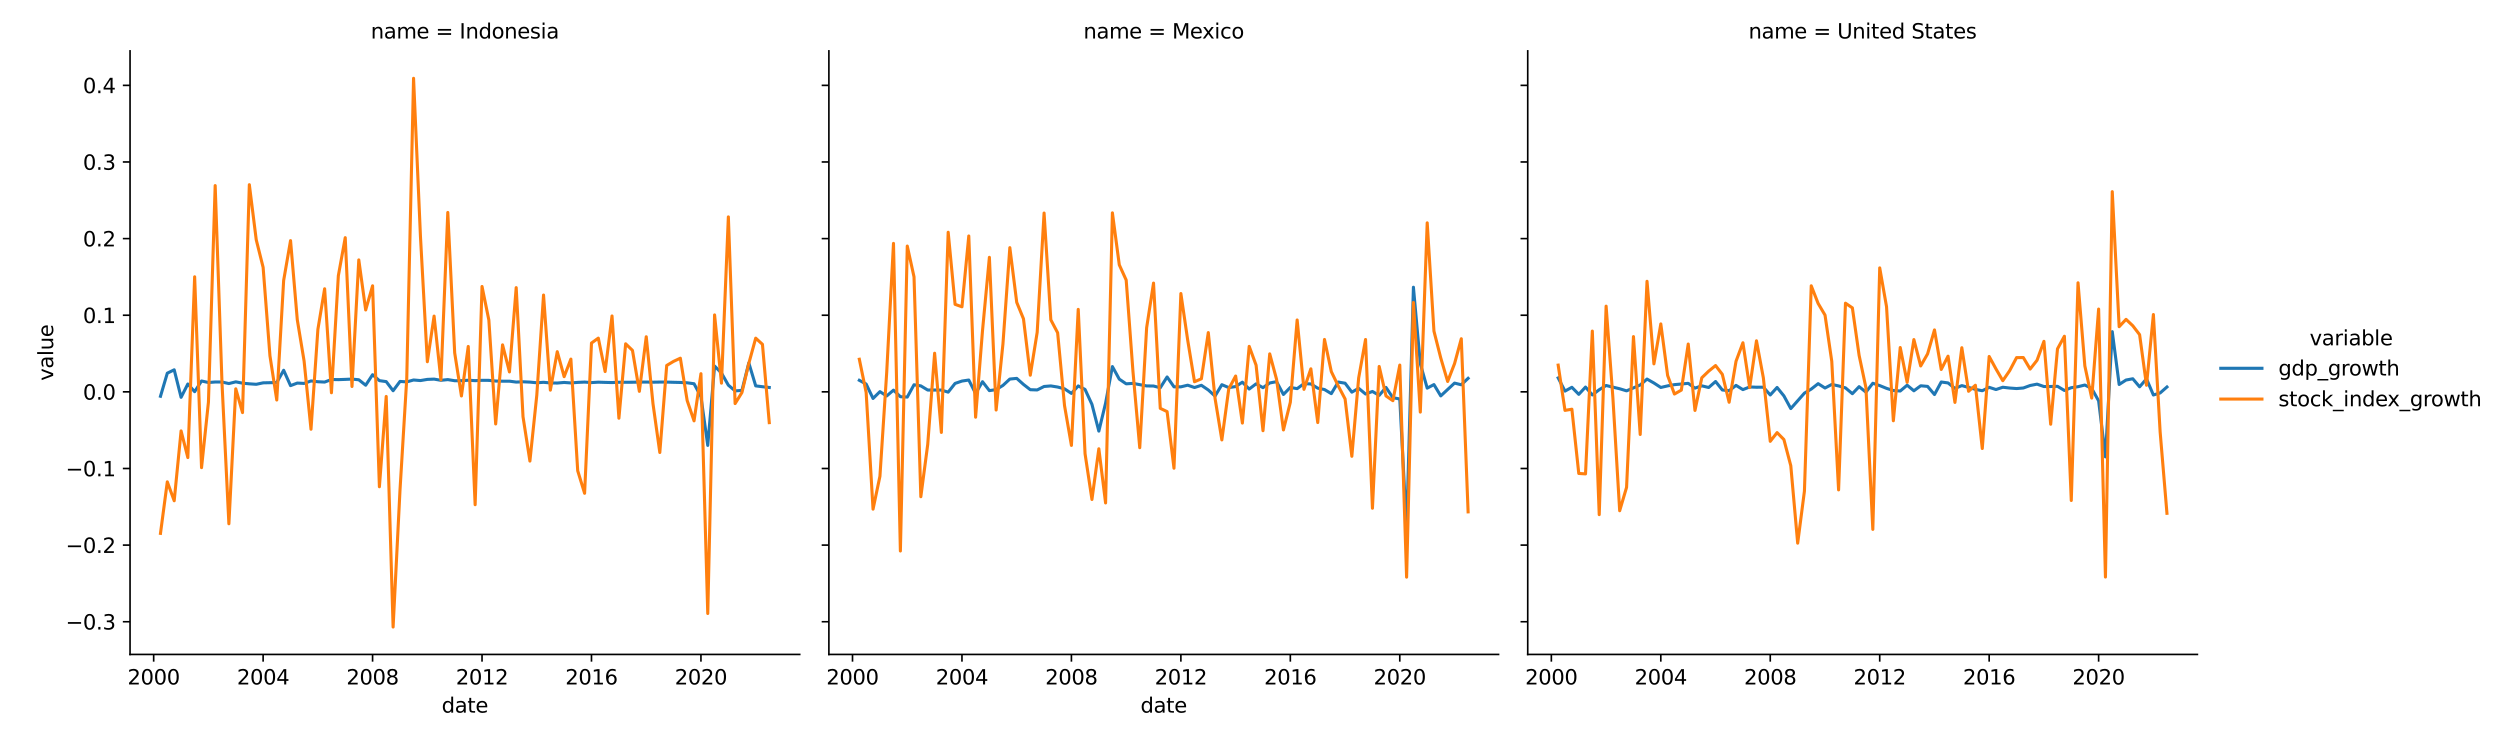 <?xml version="1.0" encoding="utf-8" standalone="no"?>
<!DOCTYPE svg PUBLIC "-//W3C//DTD SVG 1.1//EN"
  "http://www.w3.org/Graphics/SVG/1.1/DTD/svg11.dtd">
<svg xmlns:xlink="http://www.w3.org/1999/xlink" width="1214.91pt" height="360pt" viewBox="0 0 1214.91 360" xmlns="http://www.w3.org/2000/svg" version="1.1">
 <defs>
  <style type="text/css">*{stroke-linejoin: round; stroke-linecap: butt}</style>
 </defs>
 <g id="figure_1">
  <g id="patch_1">
   <path d="M 0 360 
L 1214.91 360 
L 1214.91 0 
L 0 0 
z
" style="fill: #ffffff"/>
  </g>
  <g id="axes_1">
   <g id="patch_2">
    <path d="M 63.198 318.04 
L 388.628 318.04 
L 388.628 24.72 
L 63.198 24.72 
z
" style="fill: #ffffff"/>
   </g>
   <g id="PolyCollection_1"/>
   <g id="PolyCollection_2"/>
   <g id="matplotlib.axis_1">
    <g id="xtick_1">
     <g id="line2d_1">
      <defs>
       <path id="m167b72f539" d="M 0 0 
L 0 3.5 
" style="stroke: #000000; stroke-width: 0.8"/>
      </defs>
      <g>
       <use xlink:href="#m167b72f539" x="74.677" y="318.04" style="stroke: #000000; stroke-width: 0.8"/>
      </g>
     </g>
     <g id="text_1">
      <!-- 2000 -->
      <g transform="translate(61.952 332.638) scale(0.1 -0.1)">
       <defs>
        <path id="DejaVuSans-32" d="M 1228 531 
L 3431 531 
L 3431 0 
L 469 0 
L 469 531 
Q 828 903 1448 1529 
Q 2069 2156 2228 2338 
Q 2531 2678 2651 2914 
Q 2772 3150 2772 3378 
Q 2772 3750 2511 3984 
Q 2250 4219 1831 4219 
Q 1534 4219 1204 4116 
Q 875 4013 500 3803 
L 500 4441 
Q 881 4594 1212 4672 
Q 1544 4750 1819 4750 
Q 2544 4750 2975 4387 
Q 3406 4025 3406 3419 
Q 3406 3131 3298 2873 
Q 3191 2616 2906 2266 
Q 2828 2175 2409 1742 
Q 1991 1309 1228 531 
z
" transform="scale(0.016)"/>
        <path id="DejaVuSans-30" d="M 2034 4250 
Q 1547 4250 1301 3770 
Q 1056 3291 1056 2328 
Q 1056 1369 1301 889 
Q 1547 409 2034 409 
Q 2525 409 2770 889 
Q 3016 1369 3016 2328 
Q 3016 3291 2770 3770 
Q 2525 4250 2034 4250 
z
M 2034 4750 
Q 2819 4750 3233 4129 
Q 3647 3509 3647 2328 
Q 3647 1150 3233 529 
Q 2819 -91 2034 -91 
Q 1250 -91 836 529 
Q 422 1150 422 2328 
Q 422 3509 836 4129 
Q 1250 4750 2034 4750 
z
" transform="scale(0.016)"/>
       </defs>
       <use xlink:href="#DejaVuSans-32"/>
       <use xlink:href="#DejaVuSans-30" x="63.623"/>
       <use xlink:href="#DejaVuSans-30" x="127.246"/>
       <use xlink:href="#DejaVuSans-30" x="190.869"/>
      </g>
     </g>
    </g>
    <g id="xtick_2">
     <g id="line2d_2">
      <g>
       <use xlink:href="#m167b72f539" x="127.868" y="318.04" style="stroke: #000000; stroke-width: 0.8"/>
      </g>
     </g>
     <g id="text_2">
      <!-- 2004 -->
      <g transform="translate(115.143 332.638) scale(0.1 -0.1)">
       <defs>
        <path id="DejaVuSans-34" d="M 2419 4116 
L 825 1625 
L 2419 1625 
L 2419 4116 
z
M 2253 4666 
L 3047 4666 
L 3047 1625 
L 3713 1625 
L 3713 1100 
L 3047 1100 
L 3047 0 
L 2419 0 
L 2419 1100 
L 313 1100 
L 313 1709 
L 2253 4666 
z
" transform="scale(0.016)"/>
       </defs>
       <use xlink:href="#DejaVuSans-32"/>
       <use xlink:href="#DejaVuSans-30" x="63.623"/>
       <use xlink:href="#DejaVuSans-30" x="127.246"/>
       <use xlink:href="#DejaVuSans-34" x="190.869"/>
      </g>
     </g>
    </g>
    <g id="xtick_3">
     <g id="line2d_3">
      <g>
       <use xlink:href="#m167b72f539" x="181.059" y="318.04" style="stroke: #000000; stroke-width: 0.8"/>
      </g>
     </g>
     <g id="text_3">
      <!-- 2008 -->
      <g transform="translate(168.334 332.638) scale(0.1 -0.1)">
       <defs>
        <path id="DejaVuSans-38" d="M 2034 2216 
Q 1584 2216 1326 1975 
Q 1069 1734 1069 1313 
Q 1069 891 1326 650 
Q 1584 409 2034 409 
Q 2484 409 2743 651 
Q 3003 894 3003 1313 
Q 3003 1734 2745 1975 
Q 2488 2216 2034 2216 
z
M 1403 2484 
Q 997 2584 770 2862 
Q 544 3141 544 3541 
Q 544 4100 942 4425 
Q 1341 4750 2034 4750 
Q 2731 4750 3128 4425 
Q 3525 4100 3525 3541 
Q 3525 3141 3298 2862 
Q 3072 2584 2669 2484 
Q 3125 2378 3379 2068 
Q 3634 1759 3634 1313 
Q 3634 634 3220 271 
Q 2806 -91 2034 -91 
Q 1263 -91 848 271 
Q 434 634 434 1313 
Q 434 1759 690 2068 
Q 947 2378 1403 2484 
z
M 1172 3481 
Q 1172 3119 1398 2916 
Q 1625 2713 2034 2713 
Q 2441 2713 2670 2916 
Q 2900 3119 2900 3481 
Q 2900 3844 2670 4047 
Q 2441 4250 2034 4250 
Q 1625 4250 1398 4047 
Q 1172 3844 1172 3481 
z
" transform="scale(0.016)"/>
       </defs>
       <use xlink:href="#DejaVuSans-32"/>
       <use xlink:href="#DejaVuSans-30" x="63.623"/>
       <use xlink:href="#DejaVuSans-30" x="127.246"/>
       <use xlink:href="#DejaVuSans-38" x="190.869"/>
      </g>
     </g>
    </g>
    <g id="xtick_4">
     <g id="line2d_4">
      <g>
       <use xlink:href="#m167b72f539" x="234.25" y="318.04" style="stroke: #000000; stroke-width: 0.8"/>
      </g>
     </g>
     <g id="text_4">
      <!-- 2012 -->
      <g transform="translate(221.525 332.638) scale(0.1 -0.1)">
       <defs>
        <path id="DejaVuSans-31" d="M 794 531 
L 1825 531 
L 1825 4091 
L 703 3866 
L 703 4441 
L 1819 4666 
L 2450 4666 
L 2450 531 
L 3481 531 
L 3481 0 
L 794 0 
L 794 531 
z
" transform="scale(0.016)"/>
       </defs>
       <use xlink:href="#DejaVuSans-32"/>
       <use xlink:href="#DejaVuSans-30" x="63.623"/>
       <use xlink:href="#DejaVuSans-31" x="127.246"/>
       <use xlink:href="#DejaVuSans-32" x="190.869"/>
      </g>
     </g>
    </g>
    <g id="xtick_5">
     <g id="line2d_5">
      <g>
       <use xlink:href="#m167b72f539" x="287.441" y="318.04" style="stroke: #000000; stroke-width: 0.8"/>
      </g>
     </g>
     <g id="text_5">
      <!-- 2016 -->
      <g transform="translate(274.716 332.638) scale(0.1 -0.1)">
       <defs>
        <path id="DejaVuSans-36" d="M 2113 2584 
Q 1688 2584 1439 2293 
Q 1191 2003 1191 1497 
Q 1191 994 1439 701 
Q 1688 409 2113 409 
Q 2538 409 2786 701 
Q 3034 994 3034 1497 
Q 3034 2003 2786 2293 
Q 2538 2584 2113 2584 
z
M 3366 4563 
L 3366 3988 
Q 3128 4100 2886 4159 
Q 2644 4219 2406 4219 
Q 1781 4219 1451 3797 
Q 1122 3375 1075 2522 
Q 1259 2794 1537 2939 
Q 1816 3084 2150 3084 
Q 2853 3084 3261 2657 
Q 3669 2231 3669 1497 
Q 3669 778 3244 343 
Q 2819 -91 2113 -91 
Q 1303 -91 875 529 
Q 447 1150 447 2328 
Q 447 3434 972 4092 
Q 1497 4750 2381 4750 
Q 2619 4750 2861 4703 
Q 3103 4656 3366 4563 
z
" transform="scale(0.016)"/>
       </defs>
       <use xlink:href="#DejaVuSans-32"/>
       <use xlink:href="#DejaVuSans-30" x="63.623"/>
       <use xlink:href="#DejaVuSans-31" x="127.246"/>
       <use xlink:href="#DejaVuSans-36" x="190.869"/>
      </g>
     </g>
    </g>
    <g id="xtick_6">
     <g id="line2d_6">
      <g>
       <use xlink:href="#m167b72f539" x="340.632" y="318.04" style="stroke: #000000; stroke-width: 0.8"/>
      </g>
     </g>
     <g id="text_6">
      <!-- 2020 -->
      <g transform="translate(327.907 332.638) scale(0.1 -0.1)">
       <use xlink:href="#DejaVuSans-32"/>
       <use xlink:href="#DejaVuSans-30" x="63.623"/>
       <use xlink:href="#DejaVuSans-32" x="127.246"/>
       <use xlink:href="#DejaVuSans-30" x="190.869"/>
      </g>
     </g>
    </g>
    <g id="text_7">
     <!-- date -->
     <g transform="translate(214.638 346.317) scale(0.1 -0.1)">
      <defs>
       <path id="DejaVuSans-64" d="M 2906 2969 
L 2906 4863 
L 3481 4863 
L 3481 0 
L 2906 0 
L 2906 525 
Q 2725 213 2448 61 
Q 2172 -91 1784 -91 
Q 1150 -91 751 415 
Q 353 922 353 1747 
Q 353 2572 751 3078 
Q 1150 3584 1784 3584 
Q 2172 3584 2448 3432 
Q 2725 3281 2906 2969 
z
M 947 1747 
Q 947 1113 1208 752 
Q 1469 391 1925 391 
Q 2381 391 2643 752 
Q 2906 1113 2906 1747 
Q 2906 2381 2643 2742 
Q 2381 3103 1925 3103 
Q 1469 3103 1208 2742 
Q 947 2381 947 1747 
z
" transform="scale(0.016)"/>
       <path id="DejaVuSans-61" d="M 2194 1759 
Q 1497 1759 1228 1600 
Q 959 1441 959 1056 
Q 959 750 1161 570 
Q 1363 391 1709 391 
Q 2188 391 2477 730 
Q 2766 1069 2766 1631 
L 2766 1759 
L 2194 1759 
z
M 3341 1997 
L 3341 0 
L 2766 0 
L 2766 531 
Q 2569 213 2275 61 
Q 1981 -91 1556 -91 
Q 1019 -91 701 211 
Q 384 513 384 1019 
Q 384 1609 779 1909 
Q 1175 2209 1959 2209 
L 2766 2209 
L 2766 2266 
Q 2766 2663 2505 2880 
Q 2244 3097 1772 3097 
Q 1472 3097 1187 3025 
Q 903 2953 641 2809 
L 641 3341 
Q 956 3463 1253 3523 
Q 1550 3584 1831 3584 
Q 2591 3584 2966 3190 
Q 3341 2797 3341 1997 
z
" transform="scale(0.016)"/>
       <path id="DejaVuSans-74" d="M 1172 4494 
L 1172 3500 
L 2356 3500 
L 2356 3053 
L 1172 3053 
L 1172 1153 
Q 1172 725 1289 603 
Q 1406 481 1766 481 
L 2356 481 
L 2356 0 
L 1766 0 
Q 1100 0 847 248 
Q 594 497 594 1153 
L 594 3053 
L 172 3053 
L 172 3500 
L 594 3500 
L 594 4494 
L 1172 4494 
z
" transform="scale(0.016)"/>
       <path id="DejaVuSans-65" d="M 3597 1894 
L 3597 1613 
L 953 1613 
Q 991 1019 1311 708 
Q 1631 397 2203 397 
Q 2534 397 2845 478 
Q 3156 559 3463 722 
L 3463 178 
Q 3153 47 2828 -22 
Q 2503 -91 2169 -91 
Q 1331 -91 842 396 
Q 353 884 353 1716 
Q 353 2575 817 3079 
Q 1281 3584 2069 3584 
Q 2775 3584 3186 3129 
Q 3597 2675 3597 1894 
z
M 3022 2063 
Q 3016 2534 2758 2815 
Q 2500 3097 2075 3097 
Q 1594 3097 1305 2825 
Q 1016 2553 972 2059 
L 3022 2063 
z
" transform="scale(0.016)"/>
      </defs>
      <use xlink:href="#DejaVuSans-64"/>
      <use xlink:href="#DejaVuSans-61" x="63.477"/>
      <use xlink:href="#DejaVuSans-74" x="124.756"/>
      <use xlink:href="#DejaVuSans-65" x="163.965"/>
     </g>
    </g>
   </g>
   <g id="matplotlib.axis_2">
    <g id="ytick_1">
     <g id="line2d_7">
      <defs>
       <path id="m31167704b9" d="M 0 0 
L -3.5 0 
" style="stroke: #000000; stroke-width: 0.8"/>
      </defs>
      <g>
       <use xlink:href="#m31167704b9" x="63.198" y="302.136" style="stroke: #000000; stroke-width: 0.8"/>
      </g>
     </g>
     <g id="text_8">
      <!-- −0.3 -->
      <g transform="translate(31.915 305.935) scale(0.1 -0.1)">
       <defs>
        <path id="DejaVuSans-2212" d="M 678 2272 
L 4684 2272 
L 4684 1741 
L 678 1741 
L 678 2272 
z
" transform="scale(0.016)"/>
        <path id="DejaVuSans-2e" d="M 684 794 
L 1344 794 
L 1344 0 
L 684 0 
L 684 794 
z
" transform="scale(0.016)"/>
        <path id="DejaVuSans-33" d="M 2597 2516 
Q 3050 2419 3304 2112 
Q 3559 1806 3559 1356 
Q 3559 666 3084 287 
Q 2609 -91 1734 -91 
Q 1441 -91 1130 -33 
Q 819 25 488 141 
L 488 750 
Q 750 597 1062 519 
Q 1375 441 1716 441 
Q 2309 441 2620 675 
Q 2931 909 2931 1356 
Q 2931 1769 2642 2001 
Q 2353 2234 1838 2234 
L 1294 2234 
L 1294 2753 
L 1863 2753 
Q 2328 2753 2575 2939 
Q 2822 3125 2822 3475 
Q 2822 3834 2567 4026 
Q 2313 4219 1838 4219 
Q 1578 4219 1281 4162 
Q 984 4106 628 3988 
L 628 4550 
Q 988 4650 1302 4700 
Q 1616 4750 1894 4750 
Q 2613 4750 3031 4423 
Q 3450 4097 3450 3541 
Q 3450 3153 3228 2886 
Q 3006 2619 2597 2516 
z
" transform="scale(0.016)"/>
       </defs>
       <use xlink:href="#DejaVuSans-2212"/>
       <use xlink:href="#DejaVuSans-30" x="83.789"/>
       <use xlink:href="#DejaVuSans-2e" x="147.412"/>
       <use xlink:href="#DejaVuSans-33" x="179.199"/>
      </g>
     </g>
    </g>
    <g id="ytick_2">
     <g id="line2d_8">
      <g>
       <use xlink:href="#m31167704b9" x="63.198" y="264.899" style="stroke: #000000; stroke-width: 0.8"/>
      </g>
     </g>
     <g id="text_9">
      <!-- −0.2 -->
      <g transform="translate(31.915 268.698) scale(0.1 -0.1)">
       <use xlink:href="#DejaVuSans-2212"/>
       <use xlink:href="#DejaVuSans-30" x="83.789"/>
       <use xlink:href="#DejaVuSans-2e" x="147.412"/>
       <use xlink:href="#DejaVuSans-32" x="179.199"/>
      </g>
     </g>
    </g>
    <g id="ytick_3">
     <g id="line2d_9">
      <g>
       <use xlink:href="#m31167704b9" x="63.198" y="227.662" style="stroke: #000000; stroke-width: 0.8"/>
      </g>
     </g>
     <g id="text_10">
      <!-- −0.1 -->
      <g transform="translate(31.915 231.461) scale(0.1 -0.1)">
       <use xlink:href="#DejaVuSans-2212"/>
       <use xlink:href="#DejaVuSans-30" x="83.789"/>
       <use xlink:href="#DejaVuSans-2e" x="147.412"/>
       <use xlink:href="#DejaVuSans-31" x="179.199"/>
      </g>
     </g>
    </g>
    <g id="ytick_4">
     <g id="line2d_10">
      <g>
       <use xlink:href="#m31167704b9" x="63.198" y="190.424" style="stroke: #000000; stroke-width: 0.8"/>
      </g>
     </g>
     <g id="text_11">
      <!-- 0.0 -->
      <g transform="translate(40.295 194.224) scale(0.1 -0.1)">
       <use xlink:href="#DejaVuSans-30"/>
       <use xlink:href="#DejaVuSans-2e" x="63.623"/>
       <use xlink:href="#DejaVuSans-30" x="95.41"/>
      </g>
     </g>
    </g>
    <g id="ytick_5">
     <g id="line2d_11">
      <g>
       <use xlink:href="#m31167704b9" x="63.198" y="153.187" style="stroke: #000000; stroke-width: 0.8"/>
      </g>
     </g>
     <g id="text_12">
      <!-- 0.1 -->
      <g transform="translate(40.295 156.986) scale(0.1 -0.1)">
       <use xlink:href="#DejaVuSans-30"/>
       <use xlink:href="#DejaVuSans-2e" x="63.623"/>
       <use xlink:href="#DejaVuSans-31" x="95.41"/>
      </g>
     </g>
    </g>
    <g id="ytick_6">
     <g id="line2d_12">
      <g>
       <use xlink:href="#m31167704b9" x="63.198" y="115.95" style="stroke: #000000; stroke-width: 0.8"/>
      </g>
     </g>
     <g id="text_13">
      <!-- 0.2 -->
      <g transform="translate(40.295 119.749) scale(0.1 -0.1)">
       <use xlink:href="#DejaVuSans-30"/>
       <use xlink:href="#DejaVuSans-2e" x="63.623"/>
       <use xlink:href="#DejaVuSans-32" x="95.41"/>
      </g>
     </g>
    </g>
    <g id="ytick_7">
     <g id="line2d_13">
      <g>
       <use xlink:href="#m31167704b9" x="63.198" y="78.713" style="stroke: #000000; stroke-width: 0.8"/>
      </g>
     </g>
     <g id="text_14">
      <!-- 0.3 -->
      <g transform="translate(40.295 82.512) scale(0.1 -0.1)">
       <use xlink:href="#DejaVuSans-30"/>
       <use xlink:href="#DejaVuSans-2e" x="63.623"/>
       <use xlink:href="#DejaVuSans-33" x="95.41"/>
      </g>
     </g>
    </g>
    <g id="ytick_8">
     <g id="line2d_14">
      <g>
       <use xlink:href="#m31167704b9" x="63.198" y="41.476" style="stroke: #000000; stroke-width: 0.8"/>
      </g>
     </g>
     <g id="text_15">
      <!-- 0.4 -->
      <g transform="translate(40.295 45.275) scale(0.1 -0.1)">
       <use xlink:href="#DejaVuSans-30"/>
       <use xlink:href="#DejaVuSans-2e" x="63.623"/>
       <use xlink:href="#DejaVuSans-34" x="95.41"/>
      </g>
     </g>
    </g>
    <g id="text_16">
     <!-- value -->
     <g transform="translate(25.835 185.038) rotate(-90) scale(0.1 -0.1)">
      <defs>
       <path id="DejaVuSans-76" d="M 191 3500 
L 800 3500 
L 1894 563 
L 2988 3500 
L 3597 3500 
L 2284 0 
L 1503 0 
L 191 3500 
z
" transform="scale(0.016)"/>
       <path id="DejaVuSans-6c" d="M 603 4863 
L 1178 4863 
L 1178 0 
L 603 0 
L 603 4863 
z
" transform="scale(0.016)"/>
       <path id="DejaVuSans-75" d="M 544 1381 
L 544 3500 
L 1119 3500 
L 1119 1403 
Q 1119 906 1312 657 
Q 1506 409 1894 409 
Q 2359 409 2629 706 
Q 2900 1003 2900 1516 
L 2900 3500 
L 3475 3500 
L 3475 0 
L 2900 0 
L 2900 538 
Q 2691 219 2414 64 
Q 2138 -91 1772 -91 
Q 1169 -91 856 284 
Q 544 659 544 1381 
z
M 1991 3584 
L 1991 3584 
z
" transform="scale(0.016)"/>
      </defs>
      <use xlink:href="#DejaVuSans-76"/>
      <use xlink:href="#DejaVuSans-61" x="59.18"/>
      <use xlink:href="#DejaVuSans-6c" x="120.459"/>
      <use xlink:href="#DejaVuSans-75" x="148.242"/>
      <use xlink:href="#DejaVuSans-65" x="211.621"/>
     </g>
    </g>
   </g>
   <g id="line2d_15">
    <path d="M 77.99 192.565 
L 81.303 181.352 
L 84.653 179.716 
L 88.002 193.078 
L 91.279 186.615 
L 94.592 190.347 
L 97.941 185.15 
L 101.291 185.885 
L 104.567 185.638 
L 107.88 185.645 
L 111.23 186.399 
L 114.579 185.565 
L 117.856 186.202 
L 121.169 186.523 
L 124.519 186.754 
L 127.868 186.049 
L 131.181 185.971 
L 134.494 185.893 
L 137.844 179.946 
L 141.193 187.404 
L 144.47 186.16 
L 147.783 186.321 
L 151.132 185.132 
L 154.482 185.505 
L 157.758 185.67 
L 161.071 184.422 
L 164.421 184.487 
L 167.77 184.368 
L 171.047 184.218 
L 174.36 184.554 
L 177.71 187.2 
L 181.059 182.091 
L 184.372 184.977 
L 187.685 185.448 
L 191.035 189.877 
L 194.384 185.36 
L 197.661 185.591 
L 200.974 184.663 
L 204.323 184.937 
L 207.673 184.372 
L 210.949 184.235 
L 214.262 184.813 
L 217.612 184.474 
L 220.961 185.013 
L 224.238 185.009 
L 227.551 184.784 
L 230.9 184.984 
L 234.25 184.822 
L 237.563 184.843 
L 240.876 185.167 
L 244.226 185.242 
L 247.575 185.242 
L 250.852 185.675 
L 254.165 185.531 
L 257.514 185.689 
L 260.864 186.014 
L 264.14 185.789 
L 267.453 186.092 
L 270.803 186.143 
L 274.152 185.859 
L 277.429 186.095 
L 280.742 185.83 
L 284.091 185.678 
L 287.441 185.922 
L 290.754 185.72 
L 294.067 185.827 
L 297.417 185.912 
L 300.766 185.766 
L 304.043 185.775 
L 307.356 185.749 
L 310.705 185.679 
L 314.055 185.659 
L 317.331 185.733 
L 320.644 185.675 
L 323.994 185.679 
L 327.343 185.782 
L 330.62 185.863 
L 333.933 186.023 
L 337.282 186.485 
L 340.632 192.754 
L 343.945 216.442 
L 347.258 177.881 
L 350.608 181.278 
L 353.957 187.178 
L 357.234 189.951 
L 360.547 189.733 
L 363.896 176.369 
L 367.246 187.524 
L 370.522 187.932 
L 373.835 188.307 
" clip-path="url(#p950dfd4f2a)" style="fill: none; stroke: #1f77b4; stroke-width: 1.5; stroke-linecap: square"/>
   </g>
   <g id="line2d_16">
    <path d="M 77.99 259.194 
L 81.303 234.155 
L 84.653 243.352 
L 88.002 209.407 
L 91.279 222.353 
L 94.592 134.52 
L 97.941 227.254 
L 101.291 195.423 
L 104.567 90.198 
L 107.88 186.141 
L 111.23 254.531 
L 114.579 188.956 
L 117.856 200.5 
L 121.169 89.758 
L 124.519 116.508 
L 127.868 129.928 
L 131.181 172.9 
L 134.494 194.385 
L 137.844 136.29 
L 141.193 116.934 
L 144.47 155.382 
L 147.783 175.489 
L 151.132 208.593 
L 154.482 160.077 
L 157.758 140.337 
L 161.071 190.861 
L 164.421 134.011 
L 167.77 115.504 
L 171.047 187.816 
L 174.36 126.308 
L 177.71 150.636 
L 181.059 138.893 
L 184.372 236.537 
L 187.685 192.671 
L 191.035 304.707 
L 194.384 238.17 
L 197.661 184.1 
L 200.974 38.053 
L 204.323 114.845 
L 207.673 175.781 
L 210.949 153.615 
L 214.262 184.602 
L 217.612 103.251 
L 220.961 171.486 
L 224.238 192.425 
L 227.551 168.367 
L 230.9 245.268 
L 234.25 139.225 
L 237.563 155.532 
L 240.876 206.024 
L 244.226 167.591 
L 247.575 180.739 
L 250.852 139.784 
L 254.165 202.5 
L 257.514 224.061 
L 260.864 192.021 
L 264.14 143.382 
L 267.453 189.592 
L 270.803 170.903 
L 274.152 183.047 
L 277.429 174.508 
L 280.742 228.759 
L 284.091 239.718 
L 287.441 166.704 
L 290.754 164.321 
L 294.067 180.553 
L 297.417 153.549 
L 300.766 203.233 
L 304.043 167.076 
L 307.356 170.271 
L 310.705 190.185 
L 314.055 163.652 
L 317.331 196.22 
L 320.644 219.889 
L 323.994 177.606 
L 327.343 175.605 
L 330.62 174.072 
L 333.933 194.633 
L 337.282 204.517 
L 340.632 181.608 
L 343.945 298.134 
L 347.258 153.041 
L 350.608 186.203 
L 353.957 105.402 
L 357.234 196.124 
L 360.547 190.765 
L 363.896 176.605 
L 367.246 164.332 
L 370.522 167.326 
L 373.835 205.387 
" clip-path="url(#p950dfd4f2a)" style="fill: none; stroke: #ff7f0e; stroke-width: 1.5; stroke-linecap: square"/>
   </g>
   <g id="line2d_17"/>
   <g id="line2d_18"/>
   <g id="patch_3">
    <path d="M 63.198 318.04 
L 63.198 24.72 
" style="fill: none; stroke: #000000; stroke-width: 0.8; stroke-linejoin: miter; stroke-linecap: square"/>
   </g>
   <g id="patch_4">
    <path d="M 63.198 318.04 
L 388.628 318.04 
" style="fill: none; stroke: #000000; stroke-width: 0.8; stroke-linejoin: miter; stroke-linecap: square"/>
   </g>
   <g id="text_17">
    <!-- name = Indonesia -->
    <g transform="translate(180.185 18.72) scale(0.1 -0.1)">
     <defs>
      <path id="DejaVuSans-6e" d="M 3513 2113 
L 3513 0 
L 2938 0 
L 2938 2094 
Q 2938 2591 2744 2837 
Q 2550 3084 2163 3084 
Q 1697 3084 1428 2787 
Q 1159 2491 1159 1978 
L 1159 0 
L 581 0 
L 581 3500 
L 1159 3500 
L 1159 2956 
Q 1366 3272 1645 3428 
Q 1925 3584 2291 3584 
Q 2894 3584 3203 3211 
Q 3513 2838 3513 2113 
z
" transform="scale(0.016)"/>
      <path id="DejaVuSans-6d" d="M 3328 2828 
Q 3544 3216 3844 3400 
Q 4144 3584 4550 3584 
Q 5097 3584 5394 3201 
Q 5691 2819 5691 2113 
L 5691 0 
L 5113 0 
L 5113 2094 
Q 5113 2597 4934 2840 
Q 4756 3084 4391 3084 
Q 3944 3084 3684 2787 
Q 3425 2491 3425 1978 
L 3425 0 
L 2847 0 
L 2847 2094 
Q 2847 2600 2669 2842 
Q 2491 3084 2119 3084 
Q 1678 3084 1418 2786 
Q 1159 2488 1159 1978 
L 1159 0 
L 581 0 
L 581 3500 
L 1159 3500 
L 1159 2956 
Q 1356 3278 1631 3431 
Q 1906 3584 2284 3584 
Q 2666 3584 2933 3390 
Q 3200 3197 3328 2828 
z
" transform="scale(0.016)"/>
      <path id="DejaVuSans-20" transform="scale(0.016)"/>
      <path id="DejaVuSans-3d" d="M 678 2906 
L 4684 2906 
L 4684 2381 
L 678 2381 
L 678 2906 
z
M 678 1631 
L 4684 1631 
L 4684 1100 
L 678 1100 
L 678 1631 
z
" transform="scale(0.016)"/>
      <path id="DejaVuSans-49" d="M 628 4666 
L 1259 4666 
L 1259 0 
L 628 0 
L 628 4666 
z
" transform="scale(0.016)"/>
      <path id="DejaVuSans-6f" d="M 1959 3097 
Q 1497 3097 1228 2736 
Q 959 2375 959 1747 
Q 959 1119 1226 758 
Q 1494 397 1959 397 
Q 2419 397 2687 759 
Q 2956 1122 2956 1747 
Q 2956 2369 2687 2733 
Q 2419 3097 1959 3097 
z
M 1959 3584 
Q 2709 3584 3137 3096 
Q 3566 2609 3566 1747 
Q 3566 888 3137 398 
Q 2709 -91 1959 -91 
Q 1206 -91 779 398 
Q 353 888 353 1747 
Q 353 2609 779 3096 
Q 1206 3584 1959 3584 
z
" transform="scale(0.016)"/>
      <path id="DejaVuSans-73" d="M 2834 3397 
L 2834 2853 
Q 2591 2978 2328 3040 
Q 2066 3103 1784 3103 
Q 1356 3103 1142 2972 
Q 928 2841 928 2578 
Q 928 2378 1081 2264 
Q 1234 2150 1697 2047 
L 1894 2003 
Q 2506 1872 2764 1633 
Q 3022 1394 3022 966 
Q 3022 478 2636 193 
Q 2250 -91 1575 -91 
Q 1294 -91 989 -36 
Q 684 19 347 128 
L 347 722 
Q 666 556 975 473 
Q 1284 391 1588 391 
Q 1994 391 2212 530 
Q 2431 669 2431 922 
Q 2431 1156 2273 1281 
Q 2116 1406 1581 1522 
L 1381 1569 
Q 847 1681 609 1914 
Q 372 2147 372 2553 
Q 372 3047 722 3315 
Q 1072 3584 1716 3584 
Q 2034 3584 2315 3537 
Q 2597 3491 2834 3397 
z
" transform="scale(0.016)"/>
      <path id="DejaVuSans-69" d="M 603 3500 
L 1178 3500 
L 1178 0 
L 603 0 
L 603 3500 
z
M 603 4863 
L 1178 4863 
L 1178 4134 
L 603 4134 
L 603 4863 
z
" transform="scale(0.016)"/>
     </defs>
     <use xlink:href="#DejaVuSans-6e"/>
     <use xlink:href="#DejaVuSans-61" x="63.379"/>
     <use xlink:href="#DejaVuSans-6d" x="124.658"/>
     <use xlink:href="#DejaVuSans-65" x="222.07"/>
     <use xlink:href="#DejaVuSans-20" x="283.594"/>
     <use xlink:href="#DejaVuSans-3d" x="315.381"/>
     <use xlink:href="#DejaVuSans-20" x="399.17"/>
     <use xlink:href="#DejaVuSans-49" x="430.957"/>
     <use xlink:href="#DejaVuSans-6e" x="460.449"/>
     <use xlink:href="#DejaVuSans-64" x="523.828"/>
     <use xlink:href="#DejaVuSans-6f" x="587.305"/>
     <use xlink:href="#DejaVuSans-6e" x="648.486"/>
     <use xlink:href="#DejaVuSans-65" x="711.865"/>
     <use xlink:href="#DejaVuSans-73" x="773.389"/>
     <use xlink:href="#DejaVuSans-69" x="825.488"/>
     <use xlink:href="#DejaVuSans-61" x="853.271"/>
    </g>
   </g>
  </g>
  <g id="axes_2">
   <g id="patch_5">
    <path d="M 402.809 318.04 
L 728.239 318.04 
L 728.239 24.72 
L 402.809 24.72 
z
" style="fill: #ffffff"/>
   </g>
   <g id="PolyCollection_3"/>
   <g id="PolyCollection_4"/>
   <g id="matplotlib.axis_3">
    <g id="xtick_7">
     <g id="line2d_19">
      <g>
       <use xlink:href="#m167b72f539" x="414.289" y="318.04" style="stroke: #000000; stroke-width: 0.8"/>
      </g>
     </g>
     <g id="text_18">
      <!-- 2000 -->
      <g transform="translate(401.564 332.638) scale(0.1 -0.1)">
       <use xlink:href="#DejaVuSans-32"/>
       <use xlink:href="#DejaVuSans-30" x="63.623"/>
       <use xlink:href="#DejaVuSans-30" x="127.246"/>
       <use xlink:href="#DejaVuSans-30" x="190.869"/>
      </g>
     </g>
    </g>
    <g id="xtick_8">
     <g id="line2d_20">
      <g>
       <use xlink:href="#m167b72f539" x="467.48" y="318.04" style="stroke: #000000; stroke-width: 0.8"/>
      </g>
     </g>
     <g id="text_19">
      <!-- 2004 -->
      <g transform="translate(454.755 332.638) scale(0.1 -0.1)">
       <use xlink:href="#DejaVuSans-32"/>
       <use xlink:href="#DejaVuSans-30" x="63.623"/>
       <use xlink:href="#DejaVuSans-30" x="127.246"/>
       <use xlink:href="#DejaVuSans-34" x="190.869"/>
      </g>
     </g>
    </g>
    <g id="xtick_9">
     <g id="line2d_21">
      <g>
       <use xlink:href="#m167b72f539" x="520.671" y="318.04" style="stroke: #000000; stroke-width: 0.8"/>
      </g>
     </g>
     <g id="text_20">
      <!-- 2008 -->
      <g transform="translate(507.946 332.638) scale(0.1 -0.1)">
       <use xlink:href="#DejaVuSans-32"/>
       <use xlink:href="#DejaVuSans-30" x="63.623"/>
       <use xlink:href="#DejaVuSans-30" x="127.246"/>
       <use xlink:href="#DejaVuSans-38" x="190.869"/>
      </g>
     </g>
    </g>
    <g id="xtick_10">
     <g id="line2d_22">
      <g>
       <use xlink:href="#m167b72f539" x="573.862" y="318.04" style="stroke: #000000; stroke-width: 0.8"/>
      </g>
     </g>
     <g id="text_21">
      <!-- 2012 -->
      <g transform="translate(561.137 332.638) scale(0.1 -0.1)">
       <use xlink:href="#DejaVuSans-32"/>
       <use xlink:href="#DejaVuSans-30" x="63.623"/>
       <use xlink:href="#DejaVuSans-31" x="127.246"/>
       <use xlink:href="#DejaVuSans-32" x="190.869"/>
      </g>
     </g>
    </g>
    <g id="xtick_11">
     <g id="line2d_23">
      <g>
       <use xlink:href="#m167b72f539" x="627.053" y="318.04" style="stroke: #000000; stroke-width: 0.8"/>
      </g>
     </g>
     <g id="text_22">
      <!-- 2016 -->
      <g transform="translate(614.328 332.638) scale(0.1 -0.1)">
       <use xlink:href="#DejaVuSans-32"/>
       <use xlink:href="#DejaVuSans-30" x="63.623"/>
       <use xlink:href="#DejaVuSans-31" x="127.246"/>
       <use xlink:href="#DejaVuSans-36" x="190.869"/>
      </g>
     </g>
    </g>
    <g id="xtick_12">
     <g id="line2d_24">
      <g>
       <use xlink:href="#m167b72f539" x="680.244" y="318.04" style="stroke: #000000; stroke-width: 0.8"/>
      </g>
     </g>
     <g id="text_23">
      <!-- 2020 -->
      <g transform="translate(667.519 332.638) scale(0.1 -0.1)">
       <use xlink:href="#DejaVuSans-32"/>
       <use xlink:href="#DejaVuSans-30" x="63.623"/>
       <use xlink:href="#DejaVuSans-32" x="127.246"/>
       <use xlink:href="#DejaVuSans-30" x="190.869"/>
      </g>
     </g>
    </g>
    <g id="text_24">
     <!-- date -->
     <g transform="translate(554.249 346.317) scale(0.1 -0.1)">
      <use xlink:href="#DejaVuSans-64"/>
      <use xlink:href="#DejaVuSans-61" x="63.477"/>
      <use xlink:href="#DejaVuSans-74" x="124.756"/>
      <use xlink:href="#DejaVuSans-65" x="163.965"/>
     </g>
    </g>
   </g>
   <g id="matplotlib.axis_4">
    <g id="ytick_9">
     <g id="line2d_25">
      <g>
       <use xlink:href="#m31167704b9" x="402.809" y="302.136" style="stroke: #000000; stroke-width: 0.8"/>
      </g>
     </g>
    </g>
    <g id="ytick_10">
     <g id="line2d_26">
      <g>
       <use xlink:href="#m31167704b9" x="402.809" y="264.899" style="stroke: #000000; stroke-width: 0.8"/>
      </g>
     </g>
    </g>
    <g id="ytick_11">
     <g id="line2d_27">
      <g>
       <use xlink:href="#m31167704b9" x="402.809" y="227.662" style="stroke: #000000; stroke-width: 0.8"/>
      </g>
     </g>
    </g>
    <g id="ytick_12">
     <g id="line2d_28">
      <g>
       <use xlink:href="#m31167704b9" x="402.809" y="190.424" style="stroke: #000000; stroke-width: 0.8"/>
      </g>
     </g>
    </g>
    <g id="ytick_13">
     <g id="line2d_29">
      <g>
       <use xlink:href="#m31167704b9" x="402.809" y="153.187" style="stroke: #000000; stroke-width: 0.8"/>
      </g>
     </g>
    </g>
    <g id="ytick_14">
     <g id="line2d_30">
      <g>
       <use xlink:href="#m31167704b9" x="402.809" y="115.95" style="stroke: #000000; stroke-width: 0.8"/>
      </g>
     </g>
    </g>
    <g id="ytick_15">
     <g id="line2d_31">
      <g>
       <use xlink:href="#m31167704b9" x="402.809" y="78.713" style="stroke: #000000; stroke-width: 0.8"/>
      </g>
     </g>
    </g>
    <g id="ytick_16">
     <g id="line2d_32">
      <g>
       <use xlink:href="#m31167704b9" x="402.809" y="41.476" style="stroke: #000000; stroke-width: 0.8"/>
      </g>
     </g>
    </g>
   </g>
   <g id="line2d_33">
    <path d="M 417.602 184.814 
L 420.915 186.624 
L 424.264 193.636 
L 427.614 190.324 
L 430.89 192.428 
L 434.203 189.607 
L 437.553 192.789 
L 440.902 192.961 
L 444.179 186.982 
L 447.492 187.527 
L 450.842 189.546 
L 454.191 189.541 
L 457.468 189.572 
L 460.781 190.565 
L 464.13 186.327 
L 467.48 185.18 
L 470.793 184.682 
L 474.106 191.218 
L 477.455 185.486 
L 480.805 189.831 
L 484.081 189.331 
L 487.394 187.299 
L 490.744 184.203 
L 494.093 183.882 
L 497.37 186.806 
L 500.683 189.382 
L 504.033 189.498 
L 507.382 187.816 
L 510.659 187.549 
L 513.972 188.081 
L 517.321 188.962 
L 520.671 191.18 
L 523.984 187.547 
L 527.297 189.246 
L 530.646 196.503 
L 533.996 209.505 
L 537.272 195.921 
L 540.585 178.149 
L 543.935 184.248 
L 547.284 186.526 
L 550.561 186.303 
L 553.874 186.928 
L 557.224 187.545 
L 560.573 187.596 
L 563.85 188.428 
L 567.163 183.189 
L 570.512 187.985 
L 573.862 187.992 
L 577.175 187.188 
L 580.488 188.318 
L 583.837 187.242 
L 587.187 189.514 
L 590.463 192.473 
L 593.776 186.95 
L 597.126 188.345 
L 600.475 187.854 
L 603.752 185.731 
L 607.065 189.063 
L 610.414 186.536 
L 613.764 188.39 
L 617.041 186.106 
L 620.354 185.484 
L 623.703 191.694 
L 627.053 188.273 
L 630.366 188.865 
L 633.679 186.451 
L 637.028 186.581 
L 640.378 188.637 
L 643.654 189.296 
L 646.967 191.298 
L 650.317 185.665 
L 653.666 186.224 
L 656.943 190.574 
L 660.256 188.693 
L 663.605 191.472 
L 666.955 190.238 
L 670.232 192.13 
L 673.545 188.277 
L 676.894 193.265 
L 680.244 193.886 
L 683.557 257.299 
L 686.87 139.582 
L 690.219 176.777 
L 693.569 188.615 
L 696.845 186.899 
L 700.158 192.394 
L 703.508 189.268 
L 706.857 186.172 
L 710.134 186.982 
L 713.447 183.856 
" clip-path="url(#pfdcb5571d8)" style="fill: none; stroke: #1f77b4; stroke-width: 1.5; stroke-linecap: square"/>
   </g>
   <g id="line2d_34">
    <path d="M 417.602 174.582 
L 420.915 190.699 
L 424.264 247.427 
L 427.614 231.447 
L 430.89 181.219 
L 434.203 118.29 
L 437.553 267.758 
L 440.902 119.584 
L 444.179 134.549 
L 447.492 241.383 
L 450.842 215.962 
L 454.191 171.655 
L 457.468 210.142 
L 460.781 112.879 
L 464.13 147.893 
L 467.48 149.092 
L 470.793 114.681 
L 474.106 202.738 
L 477.455 160.764 
L 480.805 125.062 
L 484.081 199.249 
L 487.394 167.142 
L 490.744 120.359 
L 494.093 146.933 
L 497.37 154.933 
L 500.683 182.334 
L 504.033 161.483 
L 507.382 103.541 
L 510.659 155.413 
L 513.972 161.714 
L 517.321 197.12 
L 520.671 216.45 
L 523.984 150.35 
L 527.297 220.49 
L 530.646 242.72 
L 533.996 218.094 
L 537.272 244.405 
L 540.585 103.446 
L 543.935 128.713 
L 547.284 136.105 
L 550.561 180.303 
L 553.874 217.558 
L 557.224 159.266 
L 560.573 137.573 
L 563.85 198.437 
L 567.163 200.029 
L 570.512 227.528 
L 573.862 142.656 
L 577.175 165.282 
L 580.488 185.515 
L 583.837 184.071 
L 587.187 161.634 
L 590.463 193.548 
L 593.776 213.782 
L 597.126 188.991 
L 600.475 182.738 
L 603.752 205.592 
L 607.065 168.316 
L 610.414 177.465 
L 613.764 209.305 
L 617.041 171.968 
L 620.354 184.312 
L 623.703 208.93 
L 627.053 195.501 
L 630.366 155.505 
L 633.679 189.209 
L 637.028 179.235 
L 640.378 205.341 
L 643.654 164.967 
L 646.967 180.584 
L 650.317 187.511 
L 653.666 193.869 
L 656.943 221.737 
L 660.256 183.705 
L 663.605 164.979 
L 666.955 246.983 
L 670.232 178.084 
L 673.545 192.418 
L 676.894 194.72 
L 680.244 177.415 
L 683.557 280.467 
L 686.87 147.012 
L 690.219 200.26 
L 693.569 108.308 
L 696.845 160.913 
L 700.158 173.977 
L 703.508 185.375 
L 706.857 176.707 
L 710.134 164.621 
L 713.447 248.747 
" clip-path="url(#pfdcb5571d8)" style="fill: none; stroke: #ff7f0e; stroke-width: 1.5; stroke-linecap: square"/>
   </g>
   <g id="patch_6">
    <path d="M 402.809 318.04 
L 402.809 24.72 
" style="fill: none; stroke: #000000; stroke-width: 0.8; stroke-linejoin: miter; stroke-linecap: square"/>
   </g>
   <g id="patch_7">
    <path d="M 402.809 318.04 
L 728.239 318.04 
" style="fill: none; stroke: #000000; stroke-width: 0.8; stroke-linejoin: miter; stroke-linecap: square"/>
   </g>
   <g id="text_25">
    <!-- name = Mexico -->
    <g transform="translate(526.517 18.72) scale(0.1 -0.1)">
     <defs>
      <path id="DejaVuSans-4d" d="M 628 4666 
L 1569 4666 
L 2759 1491 
L 3956 4666 
L 4897 4666 
L 4897 0 
L 4281 0 
L 4281 4097 
L 3078 897 
L 2444 897 
L 1241 4097 
L 1241 0 
L 628 0 
L 628 4666 
z
" transform="scale(0.016)"/>
      <path id="DejaVuSans-78" d="M 3513 3500 
L 2247 1797 
L 3578 0 
L 2900 0 
L 1881 1375 
L 863 0 
L 184 0 
L 1544 1831 
L 300 3500 
L 978 3500 
L 1906 2253 
L 2834 3500 
L 3513 3500 
z
" transform="scale(0.016)"/>
      <path id="DejaVuSans-63" d="M 3122 3366 
L 3122 2828 
Q 2878 2963 2633 3030 
Q 2388 3097 2138 3097 
Q 1578 3097 1268 2742 
Q 959 2388 959 1747 
Q 959 1106 1268 751 
Q 1578 397 2138 397 
Q 2388 397 2633 464 
Q 2878 531 3122 666 
L 3122 134 
Q 2881 22 2623 -34 
Q 2366 -91 2075 -91 
Q 1284 -91 818 406 
Q 353 903 353 1747 
Q 353 2603 823 3093 
Q 1294 3584 2113 3584 
Q 2378 3584 2631 3529 
Q 2884 3475 3122 3366 
z
" transform="scale(0.016)"/>
     </defs>
     <use xlink:href="#DejaVuSans-6e"/>
     <use xlink:href="#DejaVuSans-61" x="63.379"/>
     <use xlink:href="#DejaVuSans-6d" x="124.658"/>
     <use xlink:href="#DejaVuSans-65" x="222.07"/>
     <use xlink:href="#DejaVuSans-20" x="283.594"/>
     <use xlink:href="#DejaVuSans-3d" x="315.381"/>
     <use xlink:href="#DejaVuSans-20" x="399.17"/>
     <use xlink:href="#DejaVuSans-4d" x="430.957"/>
     <use xlink:href="#DejaVuSans-65" x="517.236"/>
     <use xlink:href="#DejaVuSans-78" x="577.01"/>
     <use xlink:href="#DejaVuSans-69" x="636.189"/>
     <use xlink:href="#DejaVuSans-63" x="663.973"/>
     <use xlink:href="#DejaVuSans-6f" x="718.953"/>
    </g>
   </g>
  </g>
  <g id="axes_3">
   <g id="patch_8">
    <path d="M 742.421 318.04 
L 1067.851 318.04 
L 1067.851 24.72 
L 742.421 24.72 
z
" style="fill: #ffffff"/>
   </g>
   <g id="PolyCollection_5"/>
   <g id="PolyCollection_6"/>
   <g id="matplotlib.axis_5">
    <g id="xtick_13">
     <g id="line2d_35">
      <g>
       <use xlink:href="#m167b72f539" x="753.9" y="318.04" style="stroke: #000000; stroke-width: 0.8"/>
      </g>
     </g>
     <g id="text_26">
      <!-- 2000 -->
      <g transform="translate(741.175 332.638) scale(0.1 -0.1)">
       <use xlink:href="#DejaVuSans-32"/>
       <use xlink:href="#DejaVuSans-30" x="63.623"/>
       <use xlink:href="#DejaVuSans-30" x="127.246"/>
       <use xlink:href="#DejaVuSans-30" x="190.869"/>
      </g>
     </g>
    </g>
    <g id="xtick_14">
     <g id="line2d_36">
      <g>
       <use xlink:href="#m167b72f539" x="807.091" y="318.04" style="stroke: #000000; stroke-width: 0.8"/>
      </g>
     </g>
     <g id="text_27">
      <!-- 2004 -->
      <g transform="translate(794.366 332.638) scale(0.1 -0.1)">
       <use xlink:href="#DejaVuSans-32"/>
       <use xlink:href="#DejaVuSans-30" x="63.623"/>
       <use xlink:href="#DejaVuSans-30" x="127.246"/>
       <use xlink:href="#DejaVuSans-34" x="190.869"/>
      </g>
     </g>
    </g>
    <g id="xtick_15">
     <g id="line2d_37">
      <g>
       <use xlink:href="#m167b72f539" x="860.282" y="318.04" style="stroke: #000000; stroke-width: 0.8"/>
      </g>
     </g>
     <g id="text_28">
      <!-- 2008 -->
      <g transform="translate(847.557 332.638) scale(0.1 -0.1)">
       <use xlink:href="#DejaVuSans-32"/>
       <use xlink:href="#DejaVuSans-30" x="63.623"/>
       <use xlink:href="#DejaVuSans-30" x="127.246"/>
       <use xlink:href="#DejaVuSans-38" x="190.869"/>
      </g>
     </g>
    </g>
    <g id="xtick_16">
     <g id="line2d_38">
      <g>
       <use xlink:href="#m167b72f539" x="913.473" y="318.04" style="stroke: #000000; stroke-width: 0.8"/>
      </g>
     </g>
     <g id="text_29">
      <!-- 2012 -->
      <g transform="translate(900.748 332.638) scale(0.1 -0.1)">
       <use xlink:href="#DejaVuSans-32"/>
       <use xlink:href="#DejaVuSans-30" x="63.623"/>
       <use xlink:href="#DejaVuSans-31" x="127.246"/>
       <use xlink:href="#DejaVuSans-32" x="190.869"/>
      </g>
     </g>
    </g>
    <g id="xtick_17">
     <g id="line2d_39">
      <g>
       <use xlink:href="#m167b72f539" x="966.664" y="318.04" style="stroke: #000000; stroke-width: 0.8"/>
      </g>
     </g>
     <g id="text_30">
      <!-- 2016 -->
      <g transform="translate(953.939 332.638) scale(0.1 -0.1)">
       <use xlink:href="#DejaVuSans-32"/>
       <use xlink:href="#DejaVuSans-30" x="63.623"/>
       <use xlink:href="#DejaVuSans-31" x="127.246"/>
       <use xlink:href="#DejaVuSans-36" x="190.869"/>
      </g>
     </g>
    </g>
    <g id="xtick_18">
     <g id="line2d_40">
      <g>
       <use xlink:href="#m167b72f539" x="1019.855" y="318.04" style="stroke: #000000; stroke-width: 0.8"/>
      </g>
     </g>
     <g id="text_31">
      <!-- 2020 -->
      <g transform="translate(1007.13 332.638) scale(0.1 -0.1)">
       <use xlink:href="#DejaVuSans-32"/>
       <use xlink:href="#DejaVuSans-30" x="63.623"/>
       <use xlink:href="#DejaVuSans-32" x="127.246"/>
       <use xlink:href="#DejaVuSans-30" x="190.869"/>
      </g>
     </g>
    </g>
   </g>
   <g id="matplotlib.axis_6">
    <g id="ytick_17">
     <g id="line2d_41">
      <g>
       <use xlink:href="#m31167704b9" x="742.421" y="302.136" style="stroke: #000000; stroke-width: 0.8"/>
      </g>
     </g>
    </g>
    <g id="ytick_18">
     <g id="line2d_42">
      <g>
       <use xlink:href="#m31167704b9" x="742.421" y="264.899" style="stroke: #000000; stroke-width: 0.8"/>
      </g>
     </g>
    </g>
    <g id="ytick_19">
     <g id="line2d_43">
      <g>
       <use xlink:href="#m31167704b9" x="742.421" y="227.662" style="stroke: #000000; stroke-width: 0.8"/>
      </g>
     </g>
    </g>
    <g id="ytick_20">
     <g id="line2d_44">
      <g>
       <use xlink:href="#m31167704b9" x="742.421" y="190.424" style="stroke: #000000; stroke-width: 0.8"/>
      </g>
     </g>
    </g>
    <g id="ytick_21">
     <g id="line2d_45">
      <g>
       <use xlink:href="#m31167704b9" x="742.421" y="153.187" style="stroke: #000000; stroke-width: 0.8"/>
      </g>
     </g>
    </g>
    <g id="ytick_22">
     <g id="line2d_46">
      <g>
       <use xlink:href="#m31167704b9" x="742.421" y="115.95" style="stroke: #000000; stroke-width: 0.8"/>
      </g>
     </g>
    </g>
    <g id="ytick_23">
     <g id="line2d_47">
      <g>
       <use xlink:href="#m31167704b9" x="742.421" y="78.713" style="stroke: #000000; stroke-width: 0.8"/>
      </g>
     </g>
    </g>
    <g id="ytick_24">
     <g id="line2d_48">
      <g>
       <use xlink:href="#m31167704b9" x="742.421" y="41.476" style="stroke: #000000; stroke-width: 0.8"/>
      </g>
     </g>
    </g>
   </g>
   <g id="line2d_49">
    <path d="M 757.213 183.645 
L 760.526 190.053 
L 763.876 188.211 
L 767.225 191.632 
L 770.502 188.11 
L 773.815 191.915 
L 777.165 189.392 
L 780.514 187.34 
L 783.791 188.132 
L 787.104 188.922 
L 790.453 189.938 
L 793.803 188.5 
L 797.079 187.098 
L 800.392 184.217 
L 803.742 186.127 
L 807.091 188.291 
L 810.404 187.525 
L 813.717 186.919 
L 817.067 186.619 
L 820.416 186.288 
L 823.693 188.612 
L 827.006 187.499 
L 830.356 188.31 
L 833.705 185.402 
L 836.982 189.51 
L 840.295 189.864 
L 843.644 187.283 
L 846.994 189.331 
L 850.27 188.047 
L 853.583 188.182 
L 856.933 188.154 
L 860.282 191.942 
L 863.595 188.293 
L 866.908 192.386 
L 870.258 198.554 
L 873.607 194.765 
L 876.884 191.055 
L 880.197 189.077 
L 883.547 186.448 
L 886.896 188.562 
L 890.173 186.821 
L 893.486 187.545 
L 896.835 188.49 
L 900.185 191.321 
L 903.461 187.899 
L 906.774 190.569 
L 910.124 186.248 
L 913.473 187.379 
L 916.786 188.727 
L 920.099 189.773 
L 923.449 190.015 
L 926.798 187.193 
L 930.075 189.905 
L 933.388 187.476 
L 936.738 187.776 
L 940.087 191.728 
L 943.364 185.643 
L 946.677 186.086 
L 950.026 188.752 
L 953.376 187.396 
L 956.652 188.265 
L 959.965 189.22 
L 963.315 189.88 
L 966.664 188.23 
L 969.977 189.298 
L 973.29 188.186 
L 976.64 188.574 
L 979.989 188.824 
L 983.266 188.548 
L 986.579 187.343 
L 989.928 186.68 
L 993.278 187.845 
L 996.555 187.828 
L 999.868 187.736 
L 1003.217 189.747 
L 1006.567 188.403 
L 1009.843 187.918 
L 1013.156 187.11 
L 1016.506 188.775 
L 1019.855 194.8 
L 1023.168 222.018 
L 1026.481 161.176 
L 1029.831 186.838 
L 1033.18 184.679 
L 1036.457 184.068 
L 1039.77 187.979 
L 1043.119 184.11 
L 1046.469 191.952 
L 1049.746 190.963 
L 1053.059 188.058 
" clip-path="url(#pd36293143f)" style="fill: none; stroke: #1f77b4; stroke-width: 1.5; stroke-linecap: square"/>
   </g>
   <g id="line2d_50">
    <path d="M 757.213 177.438 
L 760.526 199.432 
L 763.876 198.865 
L 767.225 230.082 
L 770.502 230.294 
L 773.815 160.901 
L 777.165 250.093 
L 780.514 148.79 
L 783.791 193.046 
L 787.104 248.199 
L 790.453 236.84 
L 793.803 163.583 
L 797.079 211.132 
L 800.392 136.708 
L 803.742 176.816 
L 807.091 157.416 
L 810.404 182.466 
L 813.717 191.487 
L 817.067 189.58 
L 820.416 167.197 
L 823.693 199.457 
L 827.006 183.592 
L 830.356 180.367 
L 833.705 177.645 
L 836.982 181.91 
L 840.295 195.48 
L 843.644 175.552 
L 846.994 166.571 
L 850.27 188.335 
L 853.583 165.623 
L 856.933 183.658 
L 860.282 214.465 
L 863.595 210.232 
L 866.908 213.598 
L 870.258 226.317 
L 873.607 263.952 
L 876.884 238.667 
L 880.197 138.89 
L 883.547 147.466 
L 886.896 153.131 
L 890.173 175.598 
L 893.486 238.067 
L 896.835 147.34 
L 900.185 149.612 
L 903.461 172.7 
L 906.774 188.395 
L 910.124 257.257 
L 913.473 130.183 
L 916.786 149.025 
L 920.099 204.471 
L 923.449 168.887 
L 926.798 185.802 
L 930.075 165.025 
L 933.388 177.841 
L 936.738 171.969 
L 940.087 160.331 
L 943.364 179.542 
L 946.677 173.085 
L 950.026 195.55 
L 953.376 168.987 
L 956.652 190.155 
L 959.965 187.219 
L 963.315 217.957 
L 966.664 173.229 
L 969.977 179.301 
L 973.29 185.004 
L 976.64 180.11 
L 979.989 173.775 
L 983.266 173.765 
L 986.579 179.347 
L 989.928 175.077 
L 993.278 165.882 
L 996.555 206.162 
L 999.868 169.536 
L 1003.217 163.401 
L 1006.567 243.208 
L 1009.843 137.438 
L 1013.156 177.808 
L 1016.506 193.449 
L 1019.855 150.201 
L 1023.168 280.418 
L 1026.481 93.151 
L 1029.831 158.762 
L 1033.18 155.195 
L 1036.457 158.303 
L 1039.77 162.628 
L 1043.119 187.226 
L 1046.469 152.861 
L 1049.746 209.887 
L 1053.059 249.446 
" clip-path="url(#pd36293143f)" style="fill: none; stroke: #ff7f0e; stroke-width: 1.5; stroke-linecap: square"/>
   </g>
   <g id="patch_9">
    <path d="M 742.421 318.04 
L 742.421 24.72 
" style="fill: none; stroke: #000000; stroke-width: 0.8; stroke-linejoin: miter; stroke-linecap: square"/>
   </g>
   <g id="patch_10">
    <path d="M 742.421 318.04 
L 1067.851 318.04 
" style="fill: none; stroke: #000000; stroke-width: 0.8; stroke-linejoin: miter; stroke-linecap: square"/>
   </g>
   <g id="text_32">
    <!-- name = United States -->
    <g transform="translate(849.731 18.72) scale(0.1 -0.1)">
     <defs>
      <path id="DejaVuSans-55" d="M 556 4666 
L 1191 4666 
L 1191 1831 
Q 1191 1081 1462 751 
Q 1734 422 2344 422 
Q 2950 422 3222 751 
Q 3494 1081 3494 1831 
L 3494 4666 
L 4128 4666 
L 4128 1753 
Q 4128 841 3676 375 
Q 3225 -91 2344 -91 
Q 1459 -91 1007 375 
Q 556 841 556 1753 
L 556 4666 
z
" transform="scale(0.016)"/>
      <path id="DejaVuSans-53" d="M 3425 4513 
L 3425 3897 
Q 3066 4069 2747 4153 
Q 2428 4238 2131 4238 
Q 1616 4238 1336 4038 
Q 1056 3838 1056 3469 
Q 1056 3159 1242 3001 
Q 1428 2844 1947 2747 
L 2328 2669 
Q 3034 2534 3370 2195 
Q 3706 1856 3706 1288 
Q 3706 609 3251 259 
Q 2797 -91 1919 -91 
Q 1588 -91 1214 -16 
Q 841 59 441 206 
L 441 856 
Q 825 641 1194 531 
Q 1563 422 1919 422 
Q 2459 422 2753 634 
Q 3047 847 3047 1241 
Q 3047 1584 2836 1778 
Q 2625 1972 2144 2069 
L 1759 2144 
Q 1053 2284 737 2584 
Q 422 2884 422 3419 
Q 422 4038 858 4394 
Q 1294 4750 2059 4750 
Q 2388 4750 2728 4690 
Q 3069 4631 3425 4513 
z
" transform="scale(0.016)"/>
     </defs>
     <use xlink:href="#DejaVuSans-6e"/>
     <use xlink:href="#DejaVuSans-61" x="63.379"/>
     <use xlink:href="#DejaVuSans-6d" x="124.658"/>
     <use xlink:href="#DejaVuSans-65" x="222.07"/>
     <use xlink:href="#DejaVuSans-20" x="283.594"/>
     <use xlink:href="#DejaVuSans-3d" x="315.381"/>
     <use xlink:href="#DejaVuSans-20" x="399.17"/>
     <use xlink:href="#DejaVuSans-55" x="430.957"/>
     <use xlink:href="#DejaVuSans-6e" x="504.15"/>
     <use xlink:href="#DejaVuSans-69" x="567.529"/>
     <use xlink:href="#DejaVuSans-74" x="595.312"/>
     <use xlink:href="#DejaVuSans-65" x="634.521"/>
     <use xlink:href="#DejaVuSans-64" x="696.045"/>
     <use xlink:href="#DejaVuSans-20" x="759.521"/>
     <use xlink:href="#DejaVuSans-53" x="791.309"/>
     <use xlink:href="#DejaVuSans-74" x="854.785"/>
     <use xlink:href="#DejaVuSans-61" x="893.994"/>
     <use xlink:href="#DejaVuSans-74" x="955.273"/>
     <use xlink:href="#DejaVuSans-65" x="994.482"/>
     <use xlink:href="#DejaVuSans-73" x="1056.006"/>
    </g>
   </g>
  </g>
  <g id="legend_1">
   <g id="text_33">
    <!-- variable -->
    <g transform="translate(1122.394 167.803) scale(0.1 -0.1)">
     <defs>
      <path id="DejaVuSans-72" d="M 2631 2963 
Q 2534 3019 2420 3045 
Q 2306 3072 2169 3072 
Q 1681 3072 1420 2755 
Q 1159 2438 1159 1844 
L 1159 0 
L 581 0 
L 581 3500 
L 1159 3500 
L 1159 2956 
Q 1341 3275 1631 3429 
Q 1922 3584 2338 3584 
Q 2397 3584 2469 3576 
Q 2541 3569 2628 3553 
L 2631 2963 
z
" transform="scale(0.016)"/>
      <path id="DejaVuSans-62" d="M 3116 1747 
Q 3116 2381 2855 2742 
Q 2594 3103 2138 3103 
Q 1681 3103 1420 2742 
Q 1159 2381 1159 1747 
Q 1159 1113 1420 752 
Q 1681 391 2138 391 
Q 2594 391 2855 752 
Q 3116 1113 3116 1747 
z
M 1159 2969 
Q 1341 3281 1617 3432 
Q 1894 3584 2278 3584 
Q 2916 3584 3314 3078 
Q 3713 2572 3713 1747 
Q 3713 922 3314 415 
Q 2916 -91 2278 -91 
Q 1894 -91 1617 61 
Q 1341 213 1159 525 
L 1159 0 
L 581 0 
L 581 4863 
L 1159 4863 
L 1159 2969 
z
" transform="scale(0.016)"/>
     </defs>
     <use xlink:href="#DejaVuSans-76"/>
     <use xlink:href="#DejaVuSans-61" x="59.18"/>
     <use xlink:href="#DejaVuSans-72" x="120.459"/>
     <use xlink:href="#DejaVuSans-69" x="161.572"/>
     <use xlink:href="#DejaVuSans-61" x="189.355"/>
     <use xlink:href="#DejaVuSans-62" x="250.635"/>
     <use xlink:href="#DejaVuSans-6c" x="314.111"/>
     <use xlink:href="#DejaVuSans-65" x="341.895"/>
    </g>
   </g>
   <g id="line2d_51">
    <path d="M 1079.223 178.981 
L 1089.223 178.981 
L 1099.223 178.981 
" style="fill: none; stroke: #1f77b4; stroke-width: 1.5; stroke-linecap: square"/>
   </g>
   <g id="text_34">
    <!-- gdp_growth -->
    <g transform="translate(1107.223 182.481) scale(0.1 -0.1)">
     <defs>
      <path id="DejaVuSans-67" d="M 2906 1791 
Q 2906 2416 2648 2759 
Q 2391 3103 1925 3103 
Q 1463 3103 1205 2759 
Q 947 2416 947 1791 
Q 947 1169 1205 825 
Q 1463 481 1925 481 
Q 2391 481 2648 825 
Q 2906 1169 2906 1791 
z
M 3481 434 
Q 3481 -459 3084 -895 
Q 2688 -1331 1869 -1331 
Q 1566 -1331 1297 -1286 
Q 1028 -1241 775 -1147 
L 775 -588 
Q 1028 -725 1275 -790 
Q 1522 -856 1778 -856 
Q 2344 -856 2625 -561 
Q 2906 -266 2906 331 
L 2906 616 
Q 2728 306 2450 153 
Q 2172 0 1784 0 
Q 1141 0 747 490 
Q 353 981 353 1791 
Q 353 2603 747 3093 
Q 1141 3584 1784 3584 
Q 2172 3584 2450 3431 
Q 2728 3278 2906 2969 
L 2906 3500 
L 3481 3500 
L 3481 434 
z
" transform="scale(0.016)"/>
      <path id="DejaVuSans-70" d="M 1159 525 
L 1159 -1331 
L 581 -1331 
L 581 3500 
L 1159 3500 
L 1159 2969 
Q 1341 3281 1617 3432 
Q 1894 3584 2278 3584 
Q 2916 3584 3314 3078 
Q 3713 2572 3713 1747 
Q 3713 922 3314 415 
Q 2916 -91 2278 -91 
Q 1894 -91 1617 61 
Q 1341 213 1159 525 
z
M 3116 1747 
Q 3116 2381 2855 2742 
Q 2594 3103 2138 3103 
Q 1681 3103 1420 2742 
Q 1159 2381 1159 1747 
Q 1159 1113 1420 752 
Q 1681 391 2138 391 
Q 2594 391 2855 752 
Q 3116 1113 3116 1747 
z
" transform="scale(0.016)"/>
      <path id="DejaVuSans-5f" d="M 3263 -1063 
L 3263 -1509 
L -63 -1509 
L -63 -1063 
L 3263 -1063 
z
" transform="scale(0.016)"/>
      <path id="DejaVuSans-77" d="M 269 3500 
L 844 3500 
L 1563 769 
L 2278 3500 
L 2956 3500 
L 3675 769 
L 4391 3500 
L 4966 3500 
L 4050 0 
L 3372 0 
L 2619 2869 
L 1863 0 
L 1184 0 
L 269 3500 
z
" transform="scale(0.016)"/>
      <path id="DejaVuSans-68" d="M 3513 2113 
L 3513 0 
L 2938 0 
L 2938 2094 
Q 2938 2591 2744 2837 
Q 2550 3084 2163 3084 
Q 1697 3084 1428 2787 
Q 1159 2491 1159 1978 
L 1159 0 
L 581 0 
L 581 4863 
L 1159 4863 
L 1159 2956 
Q 1366 3272 1645 3428 
Q 1925 3584 2291 3584 
Q 2894 3584 3203 3211 
Q 3513 2838 3513 2113 
z
" transform="scale(0.016)"/>
     </defs>
     <use xlink:href="#DejaVuSans-67"/>
     <use xlink:href="#DejaVuSans-64" x="63.477"/>
     <use xlink:href="#DejaVuSans-70" x="126.953"/>
     <use xlink:href="#DejaVuSans-5f" x="190.43"/>
     <use xlink:href="#DejaVuSans-67" x="240.43"/>
     <use xlink:href="#DejaVuSans-72" x="303.906"/>
     <use xlink:href="#DejaVuSans-6f" x="342.77"/>
     <use xlink:href="#DejaVuSans-77" x="403.951"/>
     <use xlink:href="#DejaVuSans-74" x="485.738"/>
     <use xlink:href="#DejaVuSans-68" x="524.947"/>
    </g>
   </g>
   <g id="line2d_52">
    <path d="M 1079.223 193.938 
L 1089.223 193.938 
L 1099.223 193.938 
" style="fill: none; stroke: #ff7f0e; stroke-width: 1.5; stroke-linecap: square"/>
   </g>
   <g id="text_35">
    <!-- stock_index_growth -->
    <g transform="translate(1107.223 197.438) scale(0.1 -0.1)">
     <defs>
      <path id="DejaVuSans-6b" d="M 581 4863 
L 1159 4863 
L 1159 1991 
L 2875 3500 
L 3609 3500 
L 1753 1863 
L 3688 0 
L 2938 0 
L 1159 1709 
L 1159 0 
L 581 0 
L 581 4863 
z
" transform="scale(0.016)"/>
     </defs>
     <use xlink:href="#DejaVuSans-73"/>
     <use xlink:href="#DejaVuSans-74" x="52.1"/>
     <use xlink:href="#DejaVuSans-6f" x="91.309"/>
     <use xlink:href="#DejaVuSans-63" x="152.49"/>
     <use xlink:href="#DejaVuSans-6b" x="207.471"/>
     <use xlink:href="#DejaVuSans-5f" x="265.381"/>
     <use xlink:href="#DejaVuSans-69" x="315.381"/>
     <use xlink:href="#DejaVuSans-6e" x="343.164"/>
     <use xlink:href="#DejaVuSans-64" x="406.543"/>
     <use xlink:href="#DejaVuSans-65" x="470.02"/>
     <use xlink:href="#DejaVuSans-78" x="529.793"/>
     <use xlink:href="#DejaVuSans-5f" x="588.973"/>
     <use xlink:href="#DejaVuSans-67" x="638.973"/>
     <use xlink:href="#DejaVuSans-72" x="702.449"/>
     <use xlink:href="#DejaVuSans-6f" x="741.312"/>
     <use xlink:href="#DejaVuSans-77" x="802.494"/>
     <use xlink:href="#DejaVuSans-74" x="884.281"/>
     <use xlink:href="#DejaVuSans-68" x="923.49"/>
    </g>
   </g>
  </g>
 </g>
 <defs>
  <clipPath id="p950dfd4f2a">
   <rect x="63.198" y="24.72" width="325.43" height="293.32"/>
  </clipPath>
  <clipPath id="pfdcb5571d8">
   <rect x="402.809" y="24.72" width="325.43" height="293.32"/>
  </clipPath>
  <clipPath id="pd36293143f">
   <rect x="742.421" y="24.72" width="325.43" height="293.32"/>
  </clipPath>
 </defs>
</svg>
